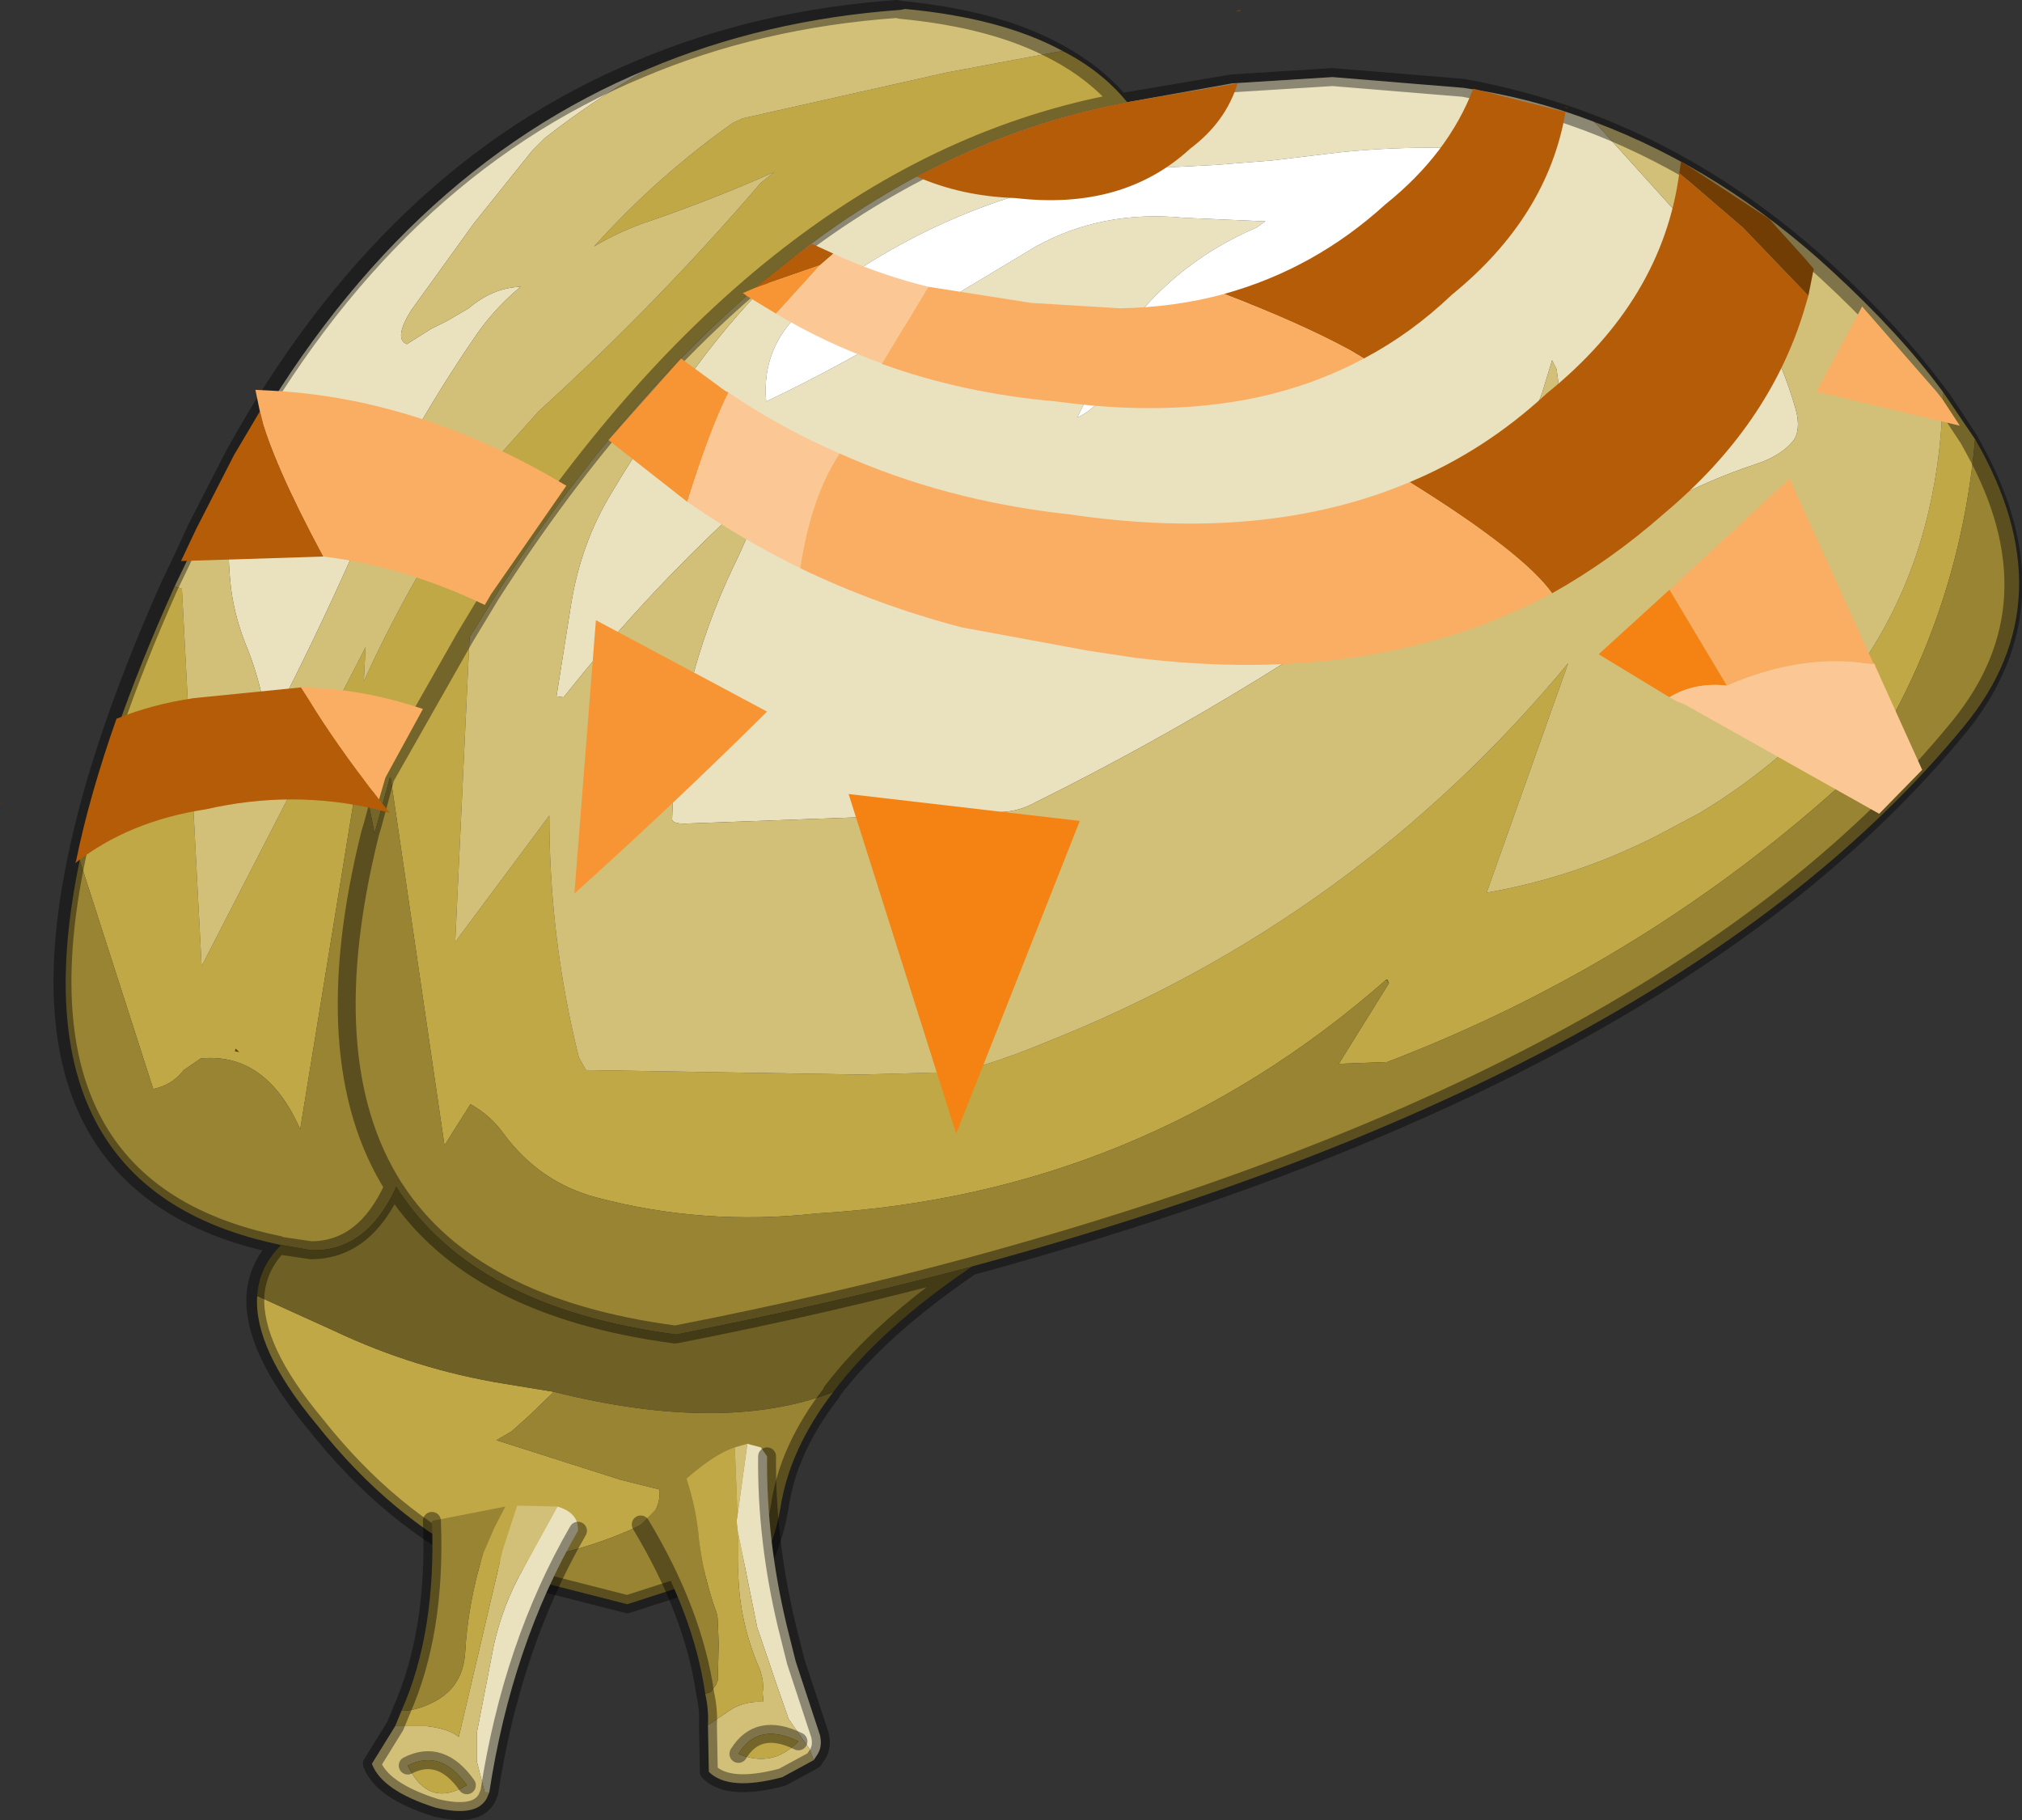 <svg viewBox="0 0 112.82 101.54" xmlns="http://www.w3.org/2000/svg" xmlns:xlink="http://www.w3.org/1999/xlink"><rect x="0" y="0" width="112.82" height="101.54" fill="#333333" stroke="none"/><use width="112.85" height="101.55" xlink:href="#a"/><defs><use width="112.85" height="101.55" xlink:href="#b" id="a"/><g id="b"><path d="m52.1-28.9 1.8 2.65-.05.55-.3-.55-1.45-2.2 1.45 2.2.3.55q-.9 8.9-5.4 16.45l-1.5 1.8Q35.6 2.95 21.1 8.5l-2.7.1 2.8-4.5-.1-.2h-.05q-13.65 12-31.8 13.05-6.3.7-12.3-.9-3.15-.85-5.15-3.55-.7-1-1.85-1.65l-1.45 2.3-3-20.5h-.05l-.85 3.1-.1-.5.7-2.6.05-.1 4.4-7.75 1.45-2.4q7.7-12 16.6-18.9 8.7-6.75 18.5-8.55l.35-.05-.35.05q-9.8 1.8-18.5 8.55-8.9 6.9-16.6 18.9l-1.45 2.4-4.4 7.75-.05.1-.7 2.6-.7-3.55-3.35 20.55q-1.9-4.3-5.55-3.95l-.95.65q-.65.85-1.7 1.05l-4.1-12.75q1.4-6.65 5.3-15.3l.4.15 1.1 21.05 9.15-17.8-.1 1.9q2.9-6.35 6.8-11.75l2.95-3.3q6.7-6.1 12.4-12.75l.75-.6q-3.25 1.45-6.85 2.7-1.7.55-3.2 1.45 3.5-3.9 7.75-6.9l.55-.25L-3.5-46.7l6.15-1.15.35-.05q2.15 1.1 3.55 2.8l.05.05q-9.8 1.8-18.5 8.55-8.95 6.9-16.7 18.9l-1.5 2.4-.8 17 5.25-7.05q0 6.9 1.65 13.5l.4.7 15.3.25 5.6-.15Q-.35 8.4 2.05 7.4 19.35.55 31.2-13.75L26.65-.95q4.95-.85 9.55-3.2l2.35-1.25q13.1-7.9 13.55-23.05v-.45M2.65-47.85q2.15 1.15 3.55 2.8-1.4-1.65-3.55-2.8M-29.3 36.5q-5.2-2.55-9.35-7.8-3.5-4.2-3.3-7.15l4.3 1.95q4.55 2.15 9.5 2.95l2.75.45-1.4 1.35-.95.85-.85.5 6.9 2.2 2.2.55q.1 1.45-1.4 2.15-4 1.8-8.4 2" fill="#c1a846" fill-rule="evenodd" transform="translate(56.3 50.75)"/><path d="m12.45-46.1 5.6-.35 7.3.6q3.8.55 7.3 1.9l.25.25 6.05 6.7q3.5 4.05 4.95 9.1.3 1.15-.15 1.75-.7.85-2.1 1.3-5.25 1.75-9.55 5.15.2-2.55-.5-5-.7-2.7-1.05-5.45l-.25-.5-.55 1.8-1.75 4.6q-1 2.4-2.45 3.5Q14.2-12.3 1.5-6q-.9.5-1.85.55l-17.75.65q-.7 0-.7-.25.2-7.35 3.45-14.15.9-1.8 1.5-3.75.1-.15-.15-.4-5.95 5.3-10.85 11.5l-.4-.05.8-5.05q.55-3.5 2.3-6.35 2.35-3.95 5.35-7.85 2.25-2.9 4.9-5.35 8.7-6.75 18.5-8.55l5.85-1.05m-32.6-.8q-3 1.7-5.75 3.85l-.7.7-3.25 4.05-3.5 4.85q-1 1.6-.25 1.9l1.35-.85.9-.45 1.2-.7q1.35-1.15 2.9-1.2-1.4 1.15-2.45 2.65-4 5.8-7 12.45-2.05 4.6-4.35 9.05l-.35.05-.1-.45q-.35-2.05-1.15-3.95-.65-1.7-.8-3.35-.35-3.6.55-7.05 8.75-15.75 22.75-21.55m23.5 6.25-2.25.6q-6.6 1.9-12.25 6.3-2.7 2.15-2.4 5.4 5.65-2.7 11.05-6.25l4-2.4q3.7-2.05 8.25-1.6l4.55.2-.5.35q-6.15 2.65-9.1 8.8l-.9 1.8q.45-.2.85-.55 7.1-5.55 15.55-9.1l1.65-1 2.9-2.2q1.9-1.25 4.15-1.3.45 0 .9-.45-5.6-.8-11.35-.2l-3.75.45-3.15.25-5.9.3L3.3-41l.05.35m22-5.2q3.55.65 6.9 1.9l.65.25-.65-.25q-3.35-1.25-6.9-1.9" fill="#eae1bf" fill-rule="evenodd" transform="translate(56.3 50.75)"/><path d="M52.1-28.9v.45l-.35-.45q-2.4-3.25-6.15-6.7-5.9-5.4-12.7-8.1 6.8 2.7 12.7 8.1 3.75 3.45 6.15 6.7l.35.45Q51.65-13.3 38.55-5.4L36.2-4.15q-4.6 2.35-9.55 3.2l4.55-12.8Q19.35.55 2.05 7.4q-2.4 1-4.75 1.65l-5.6.15-15.3-.25-.4-.7q-1.65-6.6-1.65-13.5L-30.9 1.8l.8-17 1.5-2.4q7.75-12 16.7-18.9-2.65 2.45-4.9 5.35-3 3.9-5.35 7.85-1.75 2.85-2.3 6.35l-.8 5.05.4.05q4.9-6.2 10.85-11.5.25.25.15.4-.6 1.95-1.5 3.75-3.25 6.8-3.45 14.15 0 .25.7.25l17.75-.65Q.6-5.5 1.5-6q12.7-6.3 24.05-14.75 1.45-1.1 2.45-3.5l1.75-4.6.55-1.8.25.5q.35 2.75 1.05 5.45.7 2.45.5 5 4.3-3.4 9.55-5.15 1.4-.45 2.1-1.3.45-.6.15-1.75-1.45-5.05-4.95-9.1l-6.05-6.7-.25-.25q7.2 2.7 13.3 8.35 3.75 3.45 6.15 6.7M-6.05-50.2l.25-.05q5.4.5 8.8 2.35l-.35.05-6.15 1.15-11.35 2.55-.55.25q-4.25 3-7.75 6.9 1.5-.9 3.2-1.45 3.6-1.25 6.85-2.7l-.75.6q-5.7 6.65-12.4 12.75l-2.95 3.3q-3.9 5.4-6.8 11.75l.1-1.9-9.15 17.8-1.1-21.05-.4-.15.65-1.35.85-1.85 2.15-4.1q-.9 3.45-.55 7.05.15 1.65.8 3.35.8 1.9 1.15 3.95l.1.45.35-.05q2.3-4.45 4.35-9.05 3-6.65 7-12.45 1.05-1.5 2.45-2.65-1.55.05-2.9 1.2l-1.2.7-.9.45-1.35.85q-.75-.3.25-1.9l3.5-4.85 3.25-4.05.7-.7q2.75-2.15 5.75-3.85 6.5-2.75 14.1-3.3 5.25.5 8.6 2.3l.1.05-.1-.05q-3.35-1.8-8.6-2.3" fill="#d2c079" fill-rule="evenodd" transform="translate(56.3 50.75)"/><path d="M3.35-40.65 3.3-41l2.35-.25 5.9-.3 3.15-.25 3.75-.45q5.75-.6 11.35.2-.45.45-.9.45-2.25.05-4.15 1.3l-2.9 2.2-1.65 1Q11.75-33.55 4.65-28q-.4.35-.85.55l.9-1.8q2.95-6.15 9.1-8.8l.5-.35-4.55-.2Q5.2-39.05 1.5-37l-4 2.4q-5.4 3.55-11.05 6.25-.3-3.25 2.4-5.4 5.65-4.4 12.25-6.3l2.25-.6" fill="#fff" fill-rule="evenodd" transform="translate(56.3 50.75)"/><path d="m53.85-25.7.05-.55q5.2 8.95-.6 16-16 19.5-55.35 30.15l-.15.05.05-.05q39.3-10.65 55.2-30.15 5.55-6.85.8-15.45 4.75 8.6-.8 15.45-15.9 19.5-55.2 30.15l-.05.05Q-9.95 22-18.55 23.7h-.05q-11.35-1.5-15.6-8.25l-.05.15-.1-.15q-1.6 3.55-4.6 3.55 3 0 4.6-3.55l.1.15q-1.65 3.5-4.7 3.4l-1.7-.3q-15.05-3.1-11.2-21.45l4.1 12.75q1.05-.2 1.7-1.05l.95-.65q3.65-.35 5.55 3.95L-36.2-8.3l.7 3.55.1.5.85-3.1h.05l3 20.5 1.45-2.3q1.15.65 1.85 1.65 2 2.7 5.15 3.55 6 1.6 12.3.9Q7.4 15.9 21.05 3.9l.15.2-2.8 4.5 2.7-.1Q35.6 2.95 46.95-7.45l1.5-1.8q4.5-7.55 5.4-16.45M-9.8 26.9q-2.45 3.2-2.95 6.45-.3 1.75-.95 2.95l-7.6 2.45-7.05-1.8-.95-.45q4.4-.2 8.4-2 1.5-.7 1.4-2.15l-2.2-.55-6.9-2.2.85-.5.95-.85 1.4-1.35q9.4 2.35 15.5.05l.1-.05m-3.9 9.4q.6-1.25.9-2.95.45-3.25 2.9-6.4-2.45 3.15-2.9 6.4-.3 1.7-.9 2.95m-20.65-20.85q-4.45-7.05-1.3-19.7l.15-.5-.15.5q-3.15 12.65 1.3 19.7m32.2 4.45Q-9.9 22-18.6 23.7q8.7-1.7 16.45-3.8" fill="#998433" fill-rule="evenodd" transform="translate(56.3 50.75)"/><path d="M-2.05 19.9q-5.1 3.45-7.75 7l-.1.05v-.05q2.65-3.5 7.7-6.95-5.05 3.45-7.7 6.95v.05q-6.1 2.3-15.5-.05l-2.75-.45q-4.95-.8-9.5-2.95l-4.3-1.95q.1-1.6 1.3-2.8l1.7.25-1.7-.25v-.05l1.7.3q3.05.1 4.7-3.4 4.3 6.6 15.6 8.1h.05-.05q-11.3-1.5-15.6-8.1l.05-.15q4.25 6.75 15.6 8.25h.05q8.6-1.7 16.35-3.75l.15-.05m23.1-16h.05l.1.2-.15-.2" fill="#6f6025" fill-rule="evenodd" transform="translate(56.3 50.75)"/><path d="m52.1-28.45 1.45 2.2.3.55q4.75 8.6-.8 15.45-15.9 19.5-55.2 30.15l-.05.05q-5.05 3.45-7.7 6.95v.05q-2.45 3.15-2.9 6.4-.3 1.7-.9 2.95l-7.6 2.45-7.05-1.8-.95-.45q-5.25-2.55-9.4-7.8-3.5-4.2-3.35-7.15.1-1.6 1.3-2.85-15.1-3.1-11.3-21.45 1.35-6.65 5.2-15.3l.65-1.35.85-1.85 2.1-4.1q8.7-15.75 22.65-21.55 6.6-2.8 14.35-3.35l.2.05m12.6 5.1 5.9-1 5.6-.35 7.3.6m26.75 17.4-.35-.45q-2.4-3.25-6.15-6.7-5.9-5.4-12.7-8.1l-.65-.25q-3.35-1.25-6.9-1.9m-22.7-2-.1-.05q-3.35-1.8-8.6-2.3m12.6 5.1-.35.05q-9.8 1.8-18.5 8.55-8.9 6.9-16.6 18.9l-1.45 2.4-4.4 7.75-.05.1-.7 2.6-.15.5q-3.15 12.65 1.3 19.7-1.6 3.55-4.6 3.55l-1.7-.25-.1-.05M6.2-45.05q-1.4-1.65-3.55-2.8m-36.9 63.45q4.3 6.6 15.6 8.1h.05q8.7-1.7 16.45-3.8m-32.1-4.3-.1-.15" fill="none" stroke="#000" stroke-linecap="round" stroke-linejoin="round" stroke-opacity=".4" transform="translate(56.3 50.75)"/><path d="M-13.5 30.5q-.05 4.65 1.1 9.45l.5 2 1.35 4.1q.15.65-.15 1.1l-.2.3-.25-.65-1.15-1.65-.8-2.3-.25-.75-.7-2.05-1.1-5.45-.05-.5.05-.3.55-4 .75.2.35.5M-29 49.25h-.25l-.45-1.75v-1.55l.95-4.9q.5-2.25 1.6-4.2l1.95-3.55q1.2.35 1.15 1.35-3.7 6.4-4.95 14.6" fill="#eae1bf" fill-rule="evenodd" transform="translate(56.3 50.75)"/><path d="m-14.6 29.8-.55 4-.15-3.8.7-.2m-.55 4.8 1.1 5.45.7 2.05.25.75.8 2.3 1.15 1.65.25.65-1.75.95q-3 .8-4.1-.3l-.05-2.6 1.4-.95q.8-.4 1.6-.35h.1l-.05-.5q.1-.6-.15-1.3-1.3-3-1.2-6.05v-1l-.05-.75m3.4 11.8q-2.25-1.1-3.35.7 1.9.8 3.35-.7M-25.2 33.3l-1.95 3.55q-1.1 1.95-1.6 4.2l-.95 4.9v1.55l.45 1.75h.25l-.15.35q-.6 1.05-2.85.5-3-.95-3.55-2.45l1.3-2.1h1.75q1.25.15 1.8.6l2.45-10.45.8-2.45 2.25.05m-5.05 15.55q-1.45-2.05-3.3-1.1 1.15 2.4 3.3 1.1" fill="#d2c079" fill-rule="evenodd" transform="translate(56.3 50.75)"/><path d="m-15.15 33.8-.05.3.05.5.05.75v1q-.1 3.05 1.2 6.05.25.7.15 1.3l.05.5h-.1q-.8-.05-1.6.35l-1.4.95q.05-.85-.15-1.75l.3-.1.3-.4.1-.25.05-2.05-.05-1.25q0-.35-.15-.7-.65-1.85-.9-3.85-.15-1.75-.7-3.4 1.6-1.4 2.7-1.75l.15 3.8m.05 13.3q1.1-1.8 3.35-.7-1.45 1.5-3.35.7m-12.35-13.85-.8 2.45-2.45 10.45q-.55-.45-1.8-.6h-1.75l.35-.85q.75 0 1.6-.4 1.8-.8 1.95-2.8.15-2.75 1-5.55l.65-1.5.6-1.15.65-.05m-6.1 14.5q1.85-.95 3.3 1.1-2.15 1.3-3.3-1.1" fill="#c1a846" fill-rule="evenodd" transform="translate(56.3 50.75)"/><path d="M-16.95 43.75q-.65-4.55-3.6-9.45l2.55-2.55q.55 1.65.7 3.4.25 2 .9 3.85.15.35.15.7l.05 1.25-.05 2.05-.1.25-.3.4-.3.1M-28.1 33.3l-.6 1.15-.65 1.5q-.85 2.8-1 5.55-.15 2-1.95 2.8-.85.4-1.6.4 1.95-4.4 1.7-10.6l4.1-.8" fill="#998433" fill-rule="evenodd" transform="translate(56.3 50.75)"/><path d="m-10.9 47.45.2-.3q.3-.45.15-1.1l-1.35-4.1-.5-2q-1.15-4.8-1.1-9.45m2.6 16.95-1.75.95q-3 .8-4.1-.3l-.05-2.6q.05-.85-.15-1.75-.65-4.55-3.6-9.45m5.45 12.8q1.1-1.8 3.35-.7M-29 49.25q1.25-8.2 4.95-14.6m-10.2 10.9-1.3 2.1q.55 1.5 3.55 2.45 2.25.55 2.85-.5l.15-.35m-4.9-4.55-.35.85m2.05-11.45q.25 6.2-1.7 10.6m.35 3.05q1.85-.95 3.3 1.1" fill="none" stroke="#000" stroke-linecap="round" stroke-linejoin="round" stroke-opacity=".4" transform="translate(56.3 50.75)"/><path d="M-5.15-40.9q5.65-3 11.75-4.15l6.15-1.05q-.65 2.15-2.65 3.65Q6.35-39 .35-39.7q-3-.1-5.5-1.2m-4.65 4.3-.75.65-3.6 1.25 2.25-1.8.9-.65 1.2.55m32.15 12.75q4.2-1.75 7.65-4.95 6.45-5.2 7.4-12.3l3.55 3.05 3.65 3.8-.25.85q-1.95 6.4-7.8 11.3-2.95 2.6-6.25 4.45-1.6-2.25-7.95-6.2M12-34.35q5.05-1.4 9-5 3.5-2.8 4.9-6.45l5.15 1.3q-1 5.85-6.35 10.2-2.25 2.15-4.9 3.55l-.75-.45Q16.3-32.7 12-34.35" fill="#b45c07" fill-rule="evenodd" transform="translate(56.3 50.75)"/><path d="m-14.15-34.7 3.6-1.25-2.45 2.7-1.65-1-.2-.15.7-.3m-3.8 11.95-4.4-3.45 4.05-4.55 2.45 1.8.2.1q-1 1.95-2.3 6.1" fill="#f79433" fill-rule="evenodd" transform="translate(56.3 50.75)"/><path d="m-10.55-35.95.75-.65.55.25q2.3 1 4.75 1.6l-.25.4-2.35 3.9-.05-.05q-3.1-1.1-5.85-2.75l2.45-2.7m-5.1 7.1q2.95 2 6.2 3.4-1.6 2.4-2.2 6.4-3.25-1.6-6.3-3.7 1.3-4.15 2.3-6.1" fill="#fbc895" fill-rule="evenodd" transform="translate(56.3 50.75)"/><path d="m-7.1-30.45 2.35-3.9.25-.4 5.75.9 4.95.3q3.05-.05 5.8-.8 4.3 1.65 7.05 3.15l.75.45q-2.7 1.45-5.85 2.15-5.1 1.1-11.3.25-5.2-.45-9.75-2.1m-2.35 5q5.9 2.65 12.85 3.4 10.9 1.6 18.95-1.8 6.35 3.95 7.95 6.2-9.8 5.25-23.25 3.6l-2.65-.4-7.05-1.3q-4.75-1.25-9-3.3.6-4 2.2-6.4" fill="#f9ae64" fill-rule="evenodd" transform="translate(56.3 50.75)"/><path d="m37.4-41.1.1-.65 4.9 3.2 1.9 2.1.6.7-.3 1.5-3.65-3.8-3.55-3.05m-24.5-9.1v.1l-.25-.05.25-.05" fill="#723c05" fill-rule="evenodd" transform="translate(56.3 50.75)"/><path d="M31.15-44.75v.05l-.2-.1.2.05" fill="#613305" fill-rule="evenodd" transform="translate(56.3 50.75)"/><path d="m36.85-17.85 6.7-6.2L48.2-13.8l.1.1-.55-.05q-3.65-.5-7.7 1.25l-3.2-5.35" fill="#f9ae64" fill-rule="evenodd" transform="translate(56.3 50.75)"/><path d="m36.85-11.85-3.95-2.4 3.95-3.6 3.2 5.35q-1.8-.2-3.2.65" fill="#f48313" fill-rule="evenodd" transform="translate(56.3 50.75)"/><path d="m48.3-13.7.05.15 2.6 5.75-2.4 2.45-10.85-6.1-.4-.15-.45-.25q1.4-.85 3.2-.65 4.05-1.75 7.7-1.25l.55.05" fill="#fbc895" fill-rule="evenodd" transform="translate(56.3 50.75)"/><path d="m-2.95 12.5-6-18.95 12.9 1.5-6.9 17.45" fill="#f48313" fill-rule="evenodd" transform="translate(56.3 50.75)"/><path d="m52.1-28.45.95 1.45-8-1.9 2.55-4.75 4.15 4.75.35.45" fill="#f9ae64" fill-rule="evenodd" transform="translate(56.3 50.75)"/><path d="m-23.05-16.15 9.55 5.1Q-18.8-5.8-24.25-.9l1.2-15.25" fill="#f79433" fill-rule="evenodd" transform="translate(56.3 50.75)"/><path d="M-41.8-27.8q.7 2.8 3.55 8.1l-7.95.25.85-1.8 2.1-4.1 1.45-2.45m2.3 15.4.45.7q1.45 2.4 3.9 5.55l.6.75-.75-.2q-4.7-1.1-9.5 0-4.3.65-7.3 3l.05-.15q.75-3.65 2.25-7.9 1.95-.8 4.3-1.15l6-.6" fill="#b45c07" fill-rule="evenodd" transform="translate(56.3 50.75)"/><path d="m-41.8-27.8-.25-1.2 1 .05q8.25.45 16.35 5.3l-4.2 6.05-.35.6q-4.5-2.15-9-2.7-2.85-5.3-3.55-8.1m6.65 21.65q-2.45-3.15-3.9-5.55l-.45-.7q3.1.05 6.15 1l.65.2-2.05 3.75-.05.1-.35 1.2" fill="#f9ae64" fill-rule="evenodd" transform="translate(56.3 50.75)"/><path d="m-43.2 7.9.05-.15.2.2-.25-.05" fill="#723c05" fill-rule="evenodd" transform="translate(56.3 50.75)"/><path d="M-56.3-6h.05l.1.2-.15-.2" fill="#613305" fill-rule="evenodd" transform="translate(56.3 50.75)"/></g></defs></svg>